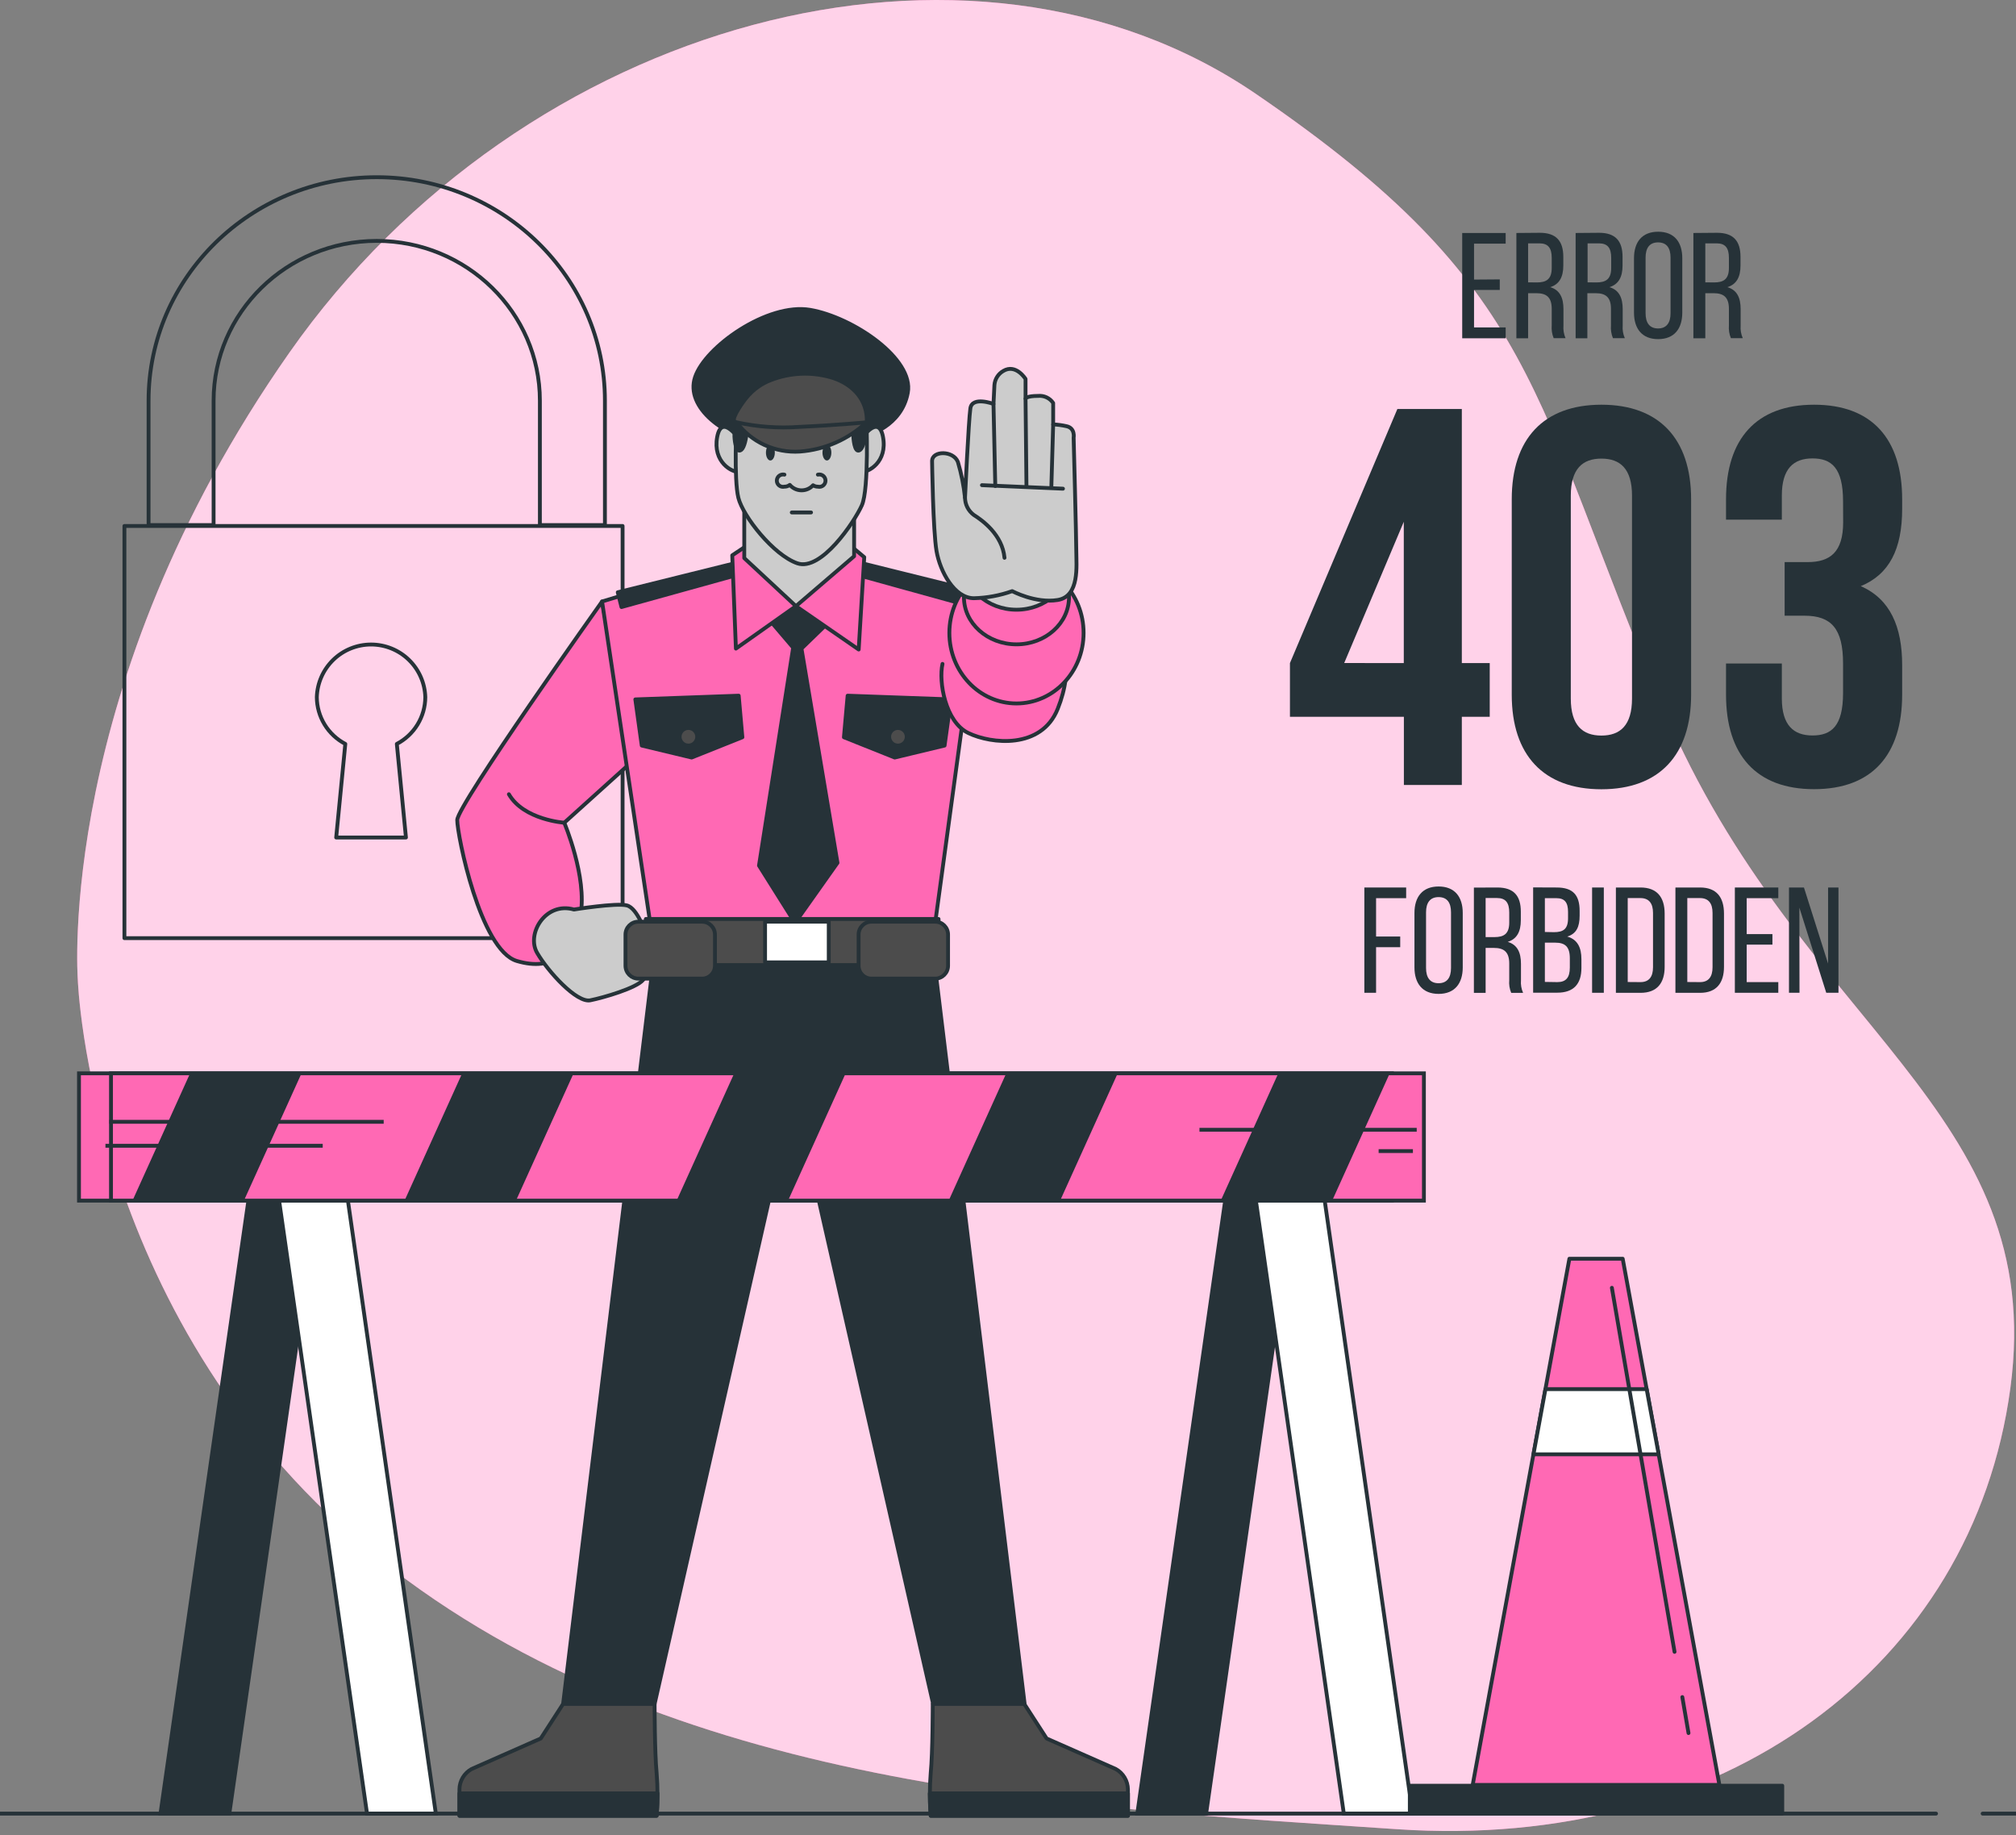 <svg width="400" height="364" viewBox="0 0 400 364" fill="none" xmlns="http://www.w3.org/2000/svg">
<rect x="0" y="0" width="400" height="364" fill="#808080" stroke="none"/>
<g clip-path="url(#clip0_3670_1650)">
<path d="M15.433 194.25C15.433 194.25 17.656 263.223 75.239 309.206C132.823 355.188 212.621 358.474 277.217 362.852C341.813 367.23 391.436 330.645 398.879 275.37C406.323 220.096 356.997 203.868 330.212 140.939C303.427 78.01 305.851 57.327 249.187 18.625C192.523 -20.077 103.873 3.69 57.402 69.972C10.931 136.254 15.433 194.25 15.433 194.25Z" fill="#FF69B4"/>
<path opacity="0.7" d="M15.433 194.25C15.433 194.25 17.656 263.223 75.239 309.206C132.823 355.188 212.621 358.474 277.217 362.852C341.813 367.23 391.436 330.645 398.879 275.37C406.323 220.096 356.997 203.868 330.212 140.939C303.427 78.01 305.851 57.327 249.187 18.625C192.523 -20.077 103.873 3.69 57.402 69.972C10.931 136.254 15.433 194.25 15.433 194.25Z" fill="white"/>
<path d="M42.38 104.162V79.475C42.38 62.002 56.903 47.785 74.75 47.785C92.597 47.785 107.12 62.002 107.12 79.475V104.162H120.024V79.475C120.024 55.037 99.715 35.15 74.75 35.15C49.785 35.15 29.477 55.037 29.477 79.475V104.162H42.38Z" stroke="#263238" stroke-width="0.763" stroke-linecap="round" stroke-linejoin="round"/>
<path d="M123.53 104.335H24.686V186.098H123.53V104.335Z" stroke="#263238" stroke-width="0.763" stroke-linecap="round" stroke-linejoin="round"/>
<path d="M84.387 138.294C84.303 135.495 83.133 132.839 81.124 130.889C79.114 128.938 76.424 127.848 73.624 127.848C70.824 127.848 68.134 128.938 66.125 130.889C64.115 132.839 62.945 135.495 62.861 138.294C62.873 140.207 63.405 142.081 64.401 143.715C65.397 145.348 66.818 146.68 68.513 147.567L66.703 166.133H80.545L78.735 147.567C80.43 146.68 81.852 145.348 82.847 143.715C83.843 142.081 84.375 140.207 84.387 138.294V138.294Z" stroke="#263238" stroke-width="0.763" stroke-linecap="round" stroke-linejoin="round"/>
<path d="M185.147 188.751L160.537 187.132V186.73L157.509 186.931L154.492 186.73V187.132L129.882 188.751L111.728 338.003H129.882L156.906 219.004H158.122L185.147 338.003H203.3L185.147 188.751Z" fill="#263238" stroke="#263238" stroke-width="0.763" stroke-linecap="round" stroke-linejoin="round"/>
<path d="M111.728 337.993L107.293 344.852L93.575 350.907C92.852 351.306 92.248 351.889 91.824 352.598C91.4 353.306 91.171 354.114 91.161 354.94V360.18H130.284C130.515 357.362 130.515 354.529 130.284 351.711C129.882 347.678 129.882 337.993 129.882 337.993H111.728Z" fill="#4C4C4C" stroke="#263238" stroke-width="0.763" stroke-linecap="round" stroke-linejoin="round"/>
<path d="M91.161 355.745V360.18H130.284C130.284 360.18 130.466 358.264 130.466 355.745H91.161Z" fill="#263238" stroke="#263238" stroke-width="0.763" stroke-linecap="round" stroke-linejoin="round"/>
<path d="M203.223 337.993L207.659 344.852L221.377 350.907C222.1 351.306 222.704 351.889 223.128 352.598C223.552 353.306 223.781 354.114 223.791 354.94V360.18H184.668C184.437 357.362 184.437 354.529 184.668 351.711C185.07 347.678 185.07 337.993 185.07 337.993H203.223Z" fill="#4C4C4C" stroke="#263238" stroke-width="0.763" stroke-linecap="round" stroke-linejoin="round"/>
<path d="M223.81 355.745V360.18H184.668C184.668 360.18 184.495 358.264 184.486 355.745H223.81Z" fill="#263238" stroke="#263238" stroke-width="0.763" stroke-linecap="round" stroke-linejoin="round"/>
<path d="M119.459 119.318C119.459 119.318 90.72 159.706 90.72 162.666C90.72 165.626 95.289 188.483 102.551 190.629C109.812 192.775 113.845 189.02 115.186 181.49C116.527 173.96 111.958 163.202 111.958 163.202L125.369 151.103L119.459 119.318Z" fill="#FF69B4" stroke="#263238" stroke-width="0.763" stroke-linecap="round" stroke-linejoin="round"/>
<path d="M113.883 180.417C113.883 180.417 122.218 179.066 124.373 179.603C126.528 180.139 128.138 185.255 128.138 185.255C128.138 185.255 128.943 192.784 127.592 194.394C126.241 196.003 119.794 197.89 117.112 198.427C114.429 198.963 108.768 192.784 106.574 189.019C104.38 185.255 108.231 178.798 113.883 180.417Z" fill="#CCCCCC" stroke="#263238" stroke-width="0.763" stroke-linecap="round" stroke-linejoin="round"/>
<path d="M125.503 117.488L119.458 119.318L128.981 182.879H185.578L194.19 119.682L186.497 116.75L158.103 110.523L125.503 117.488Z" fill="#FF69B4" stroke="#263238" stroke-width="0.763" stroke-linecap="round" stroke-linejoin="round"/>
<path d="M188.691 138.736L187.417 147.894L177.521 150.27L167.443 146.246L168.181 137.998L188.691 138.736Z" fill="#263238" stroke="#263238" stroke-width="0.763" stroke-linecap="round" stroke-linejoin="round"/>
<path d="M178.163 147.894C179.126 147.894 179.907 147.113 179.907 146.15C179.907 145.187 179.126 144.407 178.163 144.407C177.201 144.407 176.42 145.187 176.42 146.15C176.42 147.113 177.201 147.894 178.163 147.894Z" fill="#4C4C4C" stroke="#263238" stroke-width="0.763" stroke-linecap="round" stroke-linejoin="round"/>
<path d="M152.058 122.249L157.375 128.475L150.593 171.699L157.739 183.061L166.169 171.153L159.023 128.657L165.068 122.795L158.659 114.556L152.058 122.249Z" fill="#263238" stroke="#263238" stroke-width="0.763" stroke-linecap="round" stroke-linejoin="round"/>
<path d="M146.933 111.443L122.572 117.488L123.31 120.419L147.115 113.819L146.933 111.443Z" fill="#263238" stroke="#263238" stroke-width="0.763" stroke-linecap="round" stroke-linejoin="round"/>
<path d="M166.898 110.706L191.259 116.75L190.531 119.682L166.716 113.091L166.898 110.706Z" fill="#263238" stroke="#263238" stroke-width="0.763" stroke-linecap="round" stroke-linejoin="round"/>
<path d="M191.239 116.75C191.239 116.75 200.455 118.829 206.097 122.057C211.74 125.285 213.09 132.547 209.862 140.613C206.634 148.679 196.69 147.606 192.121 145.403C187.551 143.2 186.2 135.191 187.005 131.694" fill="#FF69B4"/>
<path d="M191.239 116.75C191.239 116.75 200.455 118.829 206.097 122.057C211.74 125.285 213.09 132.547 209.862 140.613C206.634 148.679 196.69 147.606 192.121 145.403C187.551 143.2 186.2 135.191 187.005 131.694" stroke="#263238" stroke-width="0.763" stroke-linecap="round" stroke-linejoin="round"/>
<path d="M148.035 108.33L145.286 110.16L146.014 128.658L157.921 120.238L170.375 128.84L171.477 110.524L168.181 107.774L148.035 108.33Z" fill="#FF69B4" stroke="#263238" stroke-width="0.763" stroke-linecap="round" stroke-linejoin="round"/>
<path d="M172.08 86.325C172.08 86.325 178.844 84.677 180.118 77.914C181.392 71.151 169.206 62.922 160.757 61.466C152.308 60.01 139.921 68.775 137.91 74.81C135.898 80.846 143.753 86.871 152.164 88.155C160.575 89.439 172.08 86.325 172.08 86.325Z" fill="#263238" stroke="#263238" stroke-width="0.763" stroke-linecap="round" stroke-linejoin="round"/>
<path d="M146.866 87.427C146.866 87.427 143.207 81.755 142.297 86.689C141.386 91.622 145.218 93.816 146.866 93.634C148.514 93.452 146.866 87.427 146.866 87.427Z" fill="#CCCCCC" stroke="#263238" stroke-width="0.763" stroke-linecap="round" stroke-linejoin="round"/>
<path d="M170.633 87.427C170.633 87.427 174.293 81.755 175.203 86.689C176.113 91.622 172.329 93.816 170.633 93.634C168.938 93.452 170.633 87.427 170.633 87.427Z" fill="#CCCCCC" stroke="#263238" stroke-width="0.763" stroke-linecap="round" stroke-linejoin="round"/>
<path d="M147.671 98.616V110.706L157.921 120.238L169.465 110.342V98.99L147.671 98.616Z" fill="#CCCCCC" stroke="#263238" stroke-width="0.763" stroke-linecap="round" stroke-linejoin="round"/>
<path d="M146.139 83.767C146.139 83.767 145.583 95.1 146.503 98.76C147.422 102.419 153.448 110.092 158.199 111.74C162.951 113.388 169.532 103.511 170.998 100.245C172.464 96.978 171.908 83.059 171.908 83.059C171.908 83.059 169.906 78.269 165.882 76.851C161.859 75.433 149.424 72.847 146.139 83.767Z" fill="#CCCCCC" stroke="#263238" stroke-width="0.763" stroke-linecap="round" stroke-linejoin="round"/>
<path d="M153.735 89.783C153.735 90.645 153.343 91.345 152.854 91.345C152.365 91.345 151.973 90.645 151.973 89.783C151.973 88.921 152.365 88.222 152.854 88.222C153.343 88.222 153.735 88.921 153.735 89.783Z" fill="#263238"/>
<path d="M164.953 89.783C164.953 90.645 164.56 91.345 164.071 91.345C163.583 91.345 163.19 90.645 163.19 89.783C163.19 88.921 163.583 88.222 164.071 88.222C164.56 88.222 164.953 88.921 164.953 89.783Z" fill="#263238"/>
<path d="M155.641 94.152C155.461 94.109 155.274 94.107 155.093 94.147C154.912 94.187 154.742 94.267 154.597 94.382C154.451 94.497 154.334 94.643 154.253 94.81C154.172 94.976 154.13 95.159 154.13 95.344C154.13 95.53 154.172 95.712 154.253 95.879C154.334 96.046 154.451 96.192 154.597 96.307C154.742 96.422 154.912 96.502 155.093 96.542C155.274 96.582 155.461 96.58 155.641 96.537C156.026 96.545 156.402 96.42 156.705 96.183C156.988 96.515 157.339 96.784 157.734 96.971C158.129 97.157 158.559 97.258 158.996 97.265C159.433 97.272 159.866 97.186 160.268 97.013C160.669 96.839 161.028 96.582 161.322 96.259C161.607 96.444 161.94 96.541 162.28 96.537C162.46 96.58 162.648 96.582 162.829 96.542C163.01 96.502 163.179 96.422 163.325 96.307C163.47 96.192 163.588 96.046 163.668 95.879C163.749 95.712 163.791 95.53 163.791 95.344C163.791 95.159 163.749 94.976 163.668 94.81C163.588 94.643 163.47 94.497 163.325 94.382C163.179 94.267 163.01 94.187 162.829 94.147C162.648 94.107 162.46 94.109 162.28 94.152" fill="#CCCCCC"/>
<path d="M155.641 94.152C155.461 94.109 155.274 94.107 155.093 94.147C154.912 94.187 154.742 94.267 154.597 94.382C154.451 94.497 154.334 94.643 154.253 94.81C154.172 94.976 154.13 95.159 154.13 95.344C154.13 95.53 154.172 95.712 154.253 95.879C154.334 96.046 154.451 96.192 154.597 96.307C154.742 96.422 154.912 96.502 155.093 96.542C155.274 96.582 155.461 96.58 155.641 96.537C156.026 96.545 156.402 96.42 156.705 96.183C156.988 96.515 157.339 96.784 157.734 96.971C158.129 97.157 158.559 97.258 158.996 97.265C159.433 97.272 159.866 97.186 160.268 97.013C160.669 96.839 161.028 96.582 161.322 96.259C161.607 96.444 161.94 96.541 162.28 96.537C162.46 96.58 162.648 96.582 162.829 96.542C163.01 96.502 163.179 96.422 163.325 96.307C163.47 96.192 163.588 96.046 163.668 95.879C163.749 95.712 163.791 95.53 163.791 95.344C163.791 95.159 163.749 94.976 163.668 94.81C163.588 94.643 163.47 94.497 163.325 94.382C163.179 94.267 163.01 94.187 162.829 94.147C162.648 94.107 162.46 94.109 162.28 94.152" stroke="#263238" stroke-width="0.763" stroke-linecap="round" stroke-linejoin="round"/>
<path d="M157.098 101.653H160.92" stroke="#263238" stroke-width="0.763" stroke-linecap="round" stroke-linejoin="round"/>
<path d="M145.717 86.517C145.717 86.517 145.851 90.195 147.077 89.238C148.303 88.28 148.706 82.034 147.623 81.219C146.541 80.405 145.717 84.62 145.717 86.517Z" fill="#263238" stroke="#263238" stroke-width="0.763" stroke-linecap="round" stroke-linejoin="round"/>
<path d="M169.312 86.517C169.312 86.517 169.455 90.195 170.672 89.238C171.888 88.28 172.31 82.034 171.218 81.219C170.126 80.405 169.312 84.62 169.312 86.517Z" fill="#263238" stroke="#263238" stroke-width="0.763" stroke-linecap="round" stroke-linejoin="round"/>
<path d="M145.717 83.528C145.717 83.528 146.129 83.863 146.119 84.026C147.891 84.984 151.963 86.747 158.573 87.101C163.261 87.263 167.902 86.126 171.984 83.816C171.984 83.327 171.984 83.04 171.984 83.03C171.821 78.748 168.641 75.893 164.704 74.801C160.833 73.735 156.723 73.94 152.978 75.385C151.079 76.102 149.403 77.308 148.121 78.882C147.633 79.418 145.046 82.992 145.717 83.528Z" fill="#4C4C4C" stroke="#263238" stroke-width="0.763" stroke-linecap="round" stroke-linejoin="round"/>
<path d="M146.139 83.768C150.224 84.671 154.419 84.978 158.592 84.678C166.457 84.314 171.927 83.768 171.927 83.768C168.313 87.156 163.648 89.204 158.707 89.573C156.294 89.73 153.881 89.281 151.686 88.267C149.49 87.253 147.584 85.706 146.139 83.768Z" fill="#4C4C4C" stroke="#263238" stroke-width="0.763" stroke-linecap="round" stroke-linejoin="round"/>
<path d="M126.059 138.736L127.333 147.894L137.229 150.27L147.297 146.246L146.569 137.998L126.059 138.736Z" fill="#263238" stroke="#263238" stroke-width="0.763" stroke-linecap="round" stroke-linejoin="round"/>
<path d="M136.587 147.894C137.55 147.894 138.331 147.113 138.331 146.15C138.331 145.187 137.55 144.407 136.587 144.407C135.624 144.407 134.844 145.187 134.844 146.15C134.844 147.113 135.624 147.894 136.587 147.894Z" fill="#4C4C4C" stroke="#263238" stroke-width="0.763" stroke-linecap="round" stroke-linejoin="round"/>
<path d="M186.22 182.295H128.138V191.434H186.22V182.295Z" fill="#4C4C4C" stroke="#263238" stroke-width="0.763" stroke-linecap="round" stroke-linejoin="round"/>
<path d="M139.298 182.831H126.663C125.25 182.831 124.105 183.976 124.105 185.388V191.567C124.105 192.98 125.25 194.125 126.663 194.125H139.298C140.711 194.125 141.856 192.98 141.856 191.567V185.388C141.856 183.976 140.711 182.831 139.298 182.831Z" fill="#4C4C4C" stroke="#263238" stroke-width="0.763" stroke-linecap="round" stroke-linejoin="round"/>
<path d="M185.549 182.831H172.914C171.501 182.831 170.356 183.976 170.356 185.388V191.567C170.356 192.98 171.501 194.125 172.914 194.125H185.549C186.962 194.125 188.107 192.98 188.107 191.567V185.388C188.107 183.976 186.962 182.831 185.549 182.831Z" fill="#4C4C4C" stroke="#263238" stroke-width="0.763" stroke-linecap="round" stroke-linejoin="round"/>
<path d="M164.435 182.831H151.8V190.897H164.435V182.831Z" fill="white" stroke="#263238" stroke-width="0.763" stroke-linecap="round" stroke-linejoin="round"/>
<path d="M111.996 163.202C111.996 163.202 103.93 162.666 100.97 157.55" stroke="#263238" stroke-width="0.763" stroke-linecap="round" stroke-linejoin="round"/>
<path d="M201.681 139.54C209.036 139.54 214.997 133.278 214.997 125.554C214.997 117.829 209.036 111.567 201.681 111.567C194.327 111.567 188.366 117.829 188.366 125.554C188.366 133.278 194.327 139.54 201.681 139.54Z" fill="#FF69B4" stroke="#263238" stroke-width="0.763" stroke-linecap="round" stroke-linejoin="round"/>
<path d="M201.681 127.815C207.437 127.815 212.104 123.633 212.104 118.474C212.104 113.316 207.437 109.134 201.681 109.134C195.925 109.134 191.258 113.316 191.258 118.474C191.258 123.633 195.925 127.815 201.681 127.815Z" fill="#FF69B4" stroke="#263238" stroke-width="0.763" stroke-linecap="round" stroke-linejoin="round"/>
<path d="M201.681 120.946C207.437 120.946 212.104 116.764 212.104 111.606C212.104 106.447 207.437 102.266 201.681 102.266C195.925 102.266 191.258 106.447 191.258 111.606C191.258 116.764 195.925 120.946 201.681 120.946Z" fill="#CCCCCC" stroke="#263238" stroke-width="0.763" stroke-linecap="round" stroke-linejoin="round"/>
<path d="M184.936 91.469C184.936 91.469 185.118 105.245 185.817 109.307C186.517 113.369 189.352 118.666 193.242 118.666C195.832 118.602 198.397 118.127 200.838 117.258C200.838 117.258 205.427 119.73 209.843 119.021C214.259 118.312 213.551 112.133 213.551 109.441C213.551 106.749 213.024 86.833 213.024 86.833C213.024 86.833 213.378 84.917 211.606 84.543C210.737 84.348 209.852 84.229 208.962 84.189V79.945C208.636 79.459 208.184 79.071 207.654 78.823C207.124 78.575 206.536 78.476 205.954 78.537C203.664 78.537 203.482 79.064 203.482 79.064V75.174C203.482 75.174 201.566 72.08 199.066 73.584C198.562 73.874 198.137 74.283 197.83 74.776C197.522 75.269 197.342 75.83 197.303 76.41L197.121 80.127C197.121 80.127 192.887 78.537 192.533 81.008C192.178 83.48 191.469 98.712 191.469 98.712C191.218 96.317 190.747 93.95 190.061 91.642C189.18 89.343 184.936 89.343 184.936 91.469Z" fill="#CCCCCC" stroke="#263238" stroke-width="0.763" stroke-linecap="round" stroke-linejoin="round"/>
<path d="M197.122 80.165L197.476 96.413" stroke="#263238" stroke-width="0.763" stroke-linecap="round" stroke-linejoin="round"/>
<path d="M203.482 79.102L203.664 96.585" stroke="#263238" stroke-width="0.763" stroke-linecap="round" stroke-linejoin="round"/>
<path d="M208.962 84.227L208.607 96.412" stroke="#263238" stroke-width="0.763" stroke-linecap="round" stroke-linejoin="round"/>
<path d="M194.832 96.24L210.906 96.939" stroke="#263238" stroke-width="0.763" stroke-linecap="round" stroke-linejoin="round"/>
<path d="M191.47 98.712C191.475 99.379 191.634 100.035 191.934 100.63C192.235 101.225 192.67 101.742 193.204 102.141C194.947 103.234 198.875 106.069 199.306 110.648" stroke="#263238" stroke-width="0.763" stroke-linecap="round" stroke-linejoin="round"/>
<path d="M297.574 55.421V57.519H292.468V64.953H298.743V67.099H290.121V46.215H298.743V48.332H292.468V55.459L297.574 55.421Z" fill="#263238"/>
<path d="M305.525 46.177C308.802 46.177 310.181 47.844 310.181 50.967V52.672C310.181 54.971 309.376 56.399 307.585 56.964C309.501 57.529 310.21 59.081 310.21 61.323V64.58C310.141 65.434 310.283 66.293 310.622 67.08H308.265C307.939 66.279 307.808 65.412 307.882 64.551V61.265C307.882 58.909 306.78 58.161 304.836 58.161H303.197V67.099H300.87V46.216L305.525 46.177ZM304.922 56.025C306.78 56.025 307.882 55.422 307.882 53.151V51.149C307.882 49.233 307.192 48.275 305.468 48.275H303.197V56.006L304.922 56.025Z" fill="#263238"/>
<path d="M317.279 46.177C320.565 46.177 321.935 47.844 321.935 50.967V52.672C321.935 54.971 321.13 56.399 319.339 56.964C321.255 57.529 321.964 59.081 321.964 61.323V64.58C321.893 65.435 322.038 66.295 322.385 67.08H320.029C319.698 66.281 319.563 65.413 319.636 64.551V61.265C319.636 58.909 318.534 58.161 316.59 58.161H314.951V67.099H312.624V46.216L317.279 46.177ZM316.733 56.025C318.582 56.025 319.684 55.422 319.684 53.151V51.149C319.684 49.233 319.004 48.275 317.27 48.275H314.999V56.006L316.733 56.025Z" fill="#263238"/>
<path d="M324.206 51.216C324.206 48.026 325.787 45.966 328.996 45.966C332.205 45.966 333.786 48.026 333.786 51.216V62.022C333.786 65.183 332.205 67.272 328.996 67.272C325.787 67.272 324.206 65.183 324.206 62.022V51.216ZM326.505 62.137C326.505 64.053 327.31 65.154 328.977 65.154C330.644 65.154 331.458 64.053 331.458 62.137V51.101C331.458 49.185 330.682 48.083 328.977 48.083C327.272 48.083 326.505 49.214 326.505 51.101V62.137Z" fill="#263238"/>
<path d="M340.683 46.177C343.969 46.177 345.339 47.844 345.339 50.967V52.672C345.339 54.971 344.534 56.399 342.742 56.964C344.658 57.529 345.367 59.081 345.367 61.323V64.58C345.297 65.435 345.442 66.295 345.789 67.08H343.432C343.101 66.281 342.967 65.413 343.039 64.551V61.265C343.039 58.909 341.938 58.161 339.993 58.161H338.355V67.099H335.989V46.216L340.683 46.177ZM340.089 56.025C341.938 56.025 343.039 55.422 343.039 53.151V51.149C343.039 49.233 342.359 48.275 340.625 48.275H338.355V56.006L340.089 56.025Z" fill="#263238"/>
<path d="M277.821 185.773V187.89H273.031V196.933H270.704V176.049H279V178.166H273.031V185.773H277.821Z" fill="#263238"/>
<path d="M280.647 181.097C280.647 177.907 282.237 175.848 285.437 175.848C288.636 175.848 290.227 177.907 290.227 181.097V191.903C290.227 195.065 288.646 197.153 285.437 197.153C282.228 197.153 280.647 195.065 280.647 191.903V181.097ZM282.946 192.018C282.946 193.934 283.751 195.036 285.427 195.036C287.104 195.036 287.899 193.934 287.899 192.018V180.973C287.899 179.057 287.123 177.955 285.427 177.955C283.732 177.955 282.946 179.086 282.946 180.973V192.018Z" fill="#263238"/>
<path d="M297.095 176.049C300.371 176.049 301.751 177.716 301.751 180.839V182.544C301.751 184.843 300.946 186.271 299.155 186.836C301.071 187.401 301.78 188.953 301.78 191.195V194.452C301.709 195.307 301.854 196.167 302.201 196.952H299.845C299.509 196.154 299.374 195.286 299.452 194.423V191.137C299.452 188.781 298.35 188.034 296.405 188.034H294.767V196.952H292.439V176.068L297.095 176.049ZM296.501 185.888C298.35 185.888 299.452 185.284 299.452 183.014V181.012C299.452 179.096 298.762 178.138 297.038 178.138H294.767V185.888H296.501Z" fill="#263238"/>
<path d="M308.878 176.049C312.135 176.049 313.419 177.601 313.419 180.676V181.634C313.419 183.847 312.787 185.217 310.967 185.782C312.998 186.357 313.774 187.966 313.774 190.265V192.018C313.774 195.16 312.25 196.914 308.984 196.914H304.194V176.03L308.878 176.049ZM308.313 184.91C310.162 184.91 311.12 184.316 311.12 182.132V180.906C311.12 179.057 310.488 178.166 308.821 178.166H306.522V184.872L308.313 184.91ZM309.003 194.816C310.698 194.816 311.474 193.925 311.474 191.942V190.093C311.474 187.765 310.516 186.989 308.553 186.989H306.522V194.777L309.003 194.816Z" fill="#263238"/>
<path d="M318.218 176.049V196.933H315.891V176.049H318.218Z" fill="#263238"/>
<path d="M325.499 176.049C328.756 176.049 330.289 177.965 330.289 181.242V191.779C330.289 194.979 328.794 196.943 325.499 196.943H320.613V176.059L325.499 176.049ZM325.499 194.816C327.175 194.816 327.98 193.772 327.98 191.865V181.098C327.98 179.182 327.175 178.147 325.47 178.147H322.96V194.797L325.499 194.816Z" fill="#263238"/>
<path d="M337.321 176.049C340.568 176.049 342.062 177.965 342.062 181.242V191.779C342.062 194.979 340.568 196.943 337.321 196.943H332.425V176.059L337.321 176.049ZM337.321 194.816C338.987 194.816 339.792 193.772 339.792 191.865V181.098C339.792 179.182 338.987 178.147 337.292 178.147H334.782V194.797L337.321 194.816Z" fill="#263238"/>
<path d="M351.671 185.294V187.382H346.565V194.816H352.839V196.933H344.218V176.049H352.839V178.166H346.565V185.294H351.671Z" fill="#263238"/>
<path d="M357.045 196.933H354.957V176.049H357.926L362.716 191.147V176.049H364.776V196.933H362.352L357.016 180.044L357.045 196.933Z" fill="#263238"/>
<path d="M255.941 131.532L277.256 81.133H290.045V131.532H295.582V142.185H290.045V155.711H278.549V142.185H255.941V131.532ZM278.53 131.532V103.502L266.708 131.522L278.53 131.532Z" fill="#263238"/>
<path d="M299.95 99.028C299.95 87.101 306.234 80.28 317.739 80.28C329.244 80.28 335.538 87.101 335.538 99.028V137.816C335.538 149.752 329.244 156.563 317.739 156.563C306.234 156.563 299.95 149.752 299.95 137.816V99.028ZM311.666 138.563C311.666 143.889 314.013 145.911 317.739 145.911C321.466 145.911 323.813 143.889 323.813 138.563V98.328C323.813 92.993 321.475 90.971 317.739 90.971C314.003 90.971 311.666 92.993 311.666 98.328V138.563Z" fill="#263238"/>
<path d="M365.686 99.459C365.686 92.753 363.349 90.933 359.613 90.933C355.876 90.933 353.539 92.954 353.539 98.29V103.08H342.465V99.028C342.465 87.101 348.423 80.28 359.938 80.28C371.453 80.28 377.412 87.101 377.412 99.028V100.944C377.412 108.933 374.854 113.943 369.202 116.271C375.065 118.829 377.412 124.366 377.412 131.934V137.797C377.412 149.733 371.443 156.544 359.938 156.544C348.433 156.544 342.465 149.733 342.465 137.797V131.618H353.539V138.544C353.539 143.87 355.886 145.892 359.613 145.892C363.339 145.892 365.686 144.081 365.686 137.481V131.618C365.686 124.692 363.349 122.134 358.022 122.134H354.095V111.5H358.674C363.042 111.5 365.705 109.585 365.705 103.616L365.686 99.459Z" fill="#263238"/>
<path d="M45.503 359.758H31.842L50.053 232.817H63.714L45.503 359.758Z" fill="#263238" stroke="#263238" stroke-width="0.763" stroke-miterlimit="10"/>
<path d="M72.824 359.758H86.475L68.264 232.817H54.613L72.824 359.758Z" fill="white" stroke="#263238" stroke-width="0.763" stroke-miterlimit="10"/>
<path d="M239.31 359.758H225.659L243.86 232.817H257.521L239.31 359.758Z" fill="#263238" stroke="#263238" stroke-width="0.763" stroke-miterlimit="10"/>
<path d="M266.631 359.758H280.282L262.071 232.817H248.42L266.631 359.758Z" fill="white" stroke="#263238" stroke-width="0.763" stroke-miterlimit="10"/>
<path d="M276.172 212.911H15.672V238.163H276.172V212.911Z" fill="#FF69B4" stroke="#263238" stroke-width="0.763" stroke-miterlimit="10"/>
<path d="M282.523 212.911H22.023V238.163H282.523V212.911Z" fill="#FF69B4" stroke="#263238" stroke-width="0.763" stroke-miterlimit="10"/>
<path d="M26.286 238.163H48.396L59.825 212.911H37.715L26.286 238.163Z" fill="#263238"/>
<path d="M113.806 212.911H91.696L80.268 238.163H102.378L113.806 212.911Z" fill="#263238"/>
<path d="M275.741 212.911H253.631L242.212 238.163H264.322L275.741 212.911Z" fill="#263238"/>
<path d="M221.769 212.911H199.65L188.231 238.163H210.341L221.769 212.911Z" fill="#263238"/>
<path d="M167.788 212.911H145.678L134.25 238.163H156.359L167.788 212.911Z" fill="#263238"/>
<path d="M281.096 224.11H237.988" stroke="#263238" stroke-width="0.763" stroke-miterlimit="10"/>
<path d="M280.34 228.335H273.538" stroke="#263238" stroke-width="0.763" stroke-miterlimit="10"/>
<path d="M20.922 227.281H64.031" stroke="#263238" stroke-width="0.763" stroke-miterlimit="10"/>
<path d="M21.678 222.529H76.129" stroke="#263238" stroke-width="0.763" stroke-miterlimit="10"/>
<path d="M353.624 354.222H279.727V359.768H353.624V354.222Z" fill="#263238" stroke="#263238" stroke-width="0.763" stroke-linecap="round" stroke-linejoin="round"/>
<path d="M341.151 354.068H292.199L311.387 249.688H321.963L341.151 354.068Z" fill="#FF69B4" stroke="#263238" stroke-width="0.763" stroke-linecap="round" stroke-linejoin="round"/>
<path d="M304.26 288.485H329.1L326.715 275.553H306.636L304.26 288.485Z" fill="white" stroke="#263238" stroke-width="0.763" stroke-linecap="round" stroke-linejoin="round"/>
<path d="M333.794 336.643L335.021 343.779" stroke="#263238" stroke-width="0.763" stroke-linecap="round" stroke-linejoin="round"/>
<path d="M319.817 255.455L332.252 327.667" stroke="#263238" stroke-width="0.763" stroke-linecap="round" stroke-linejoin="round"/>
<path d="M393.38 359.757H400" stroke="#263238" stroke-width="0.763" stroke-linecap="round" stroke-linejoin="round"/>
<path d="M0 359.757H384.136" stroke="#263238" stroke-width="0.763" stroke-linecap="round" stroke-linejoin="round"/>
</g>
<defs>
<clipPath id="clip0_3670_1650">
<rect width="400" height="363.206" fill="white"/>
</clipPath>
</defs>
</svg>
